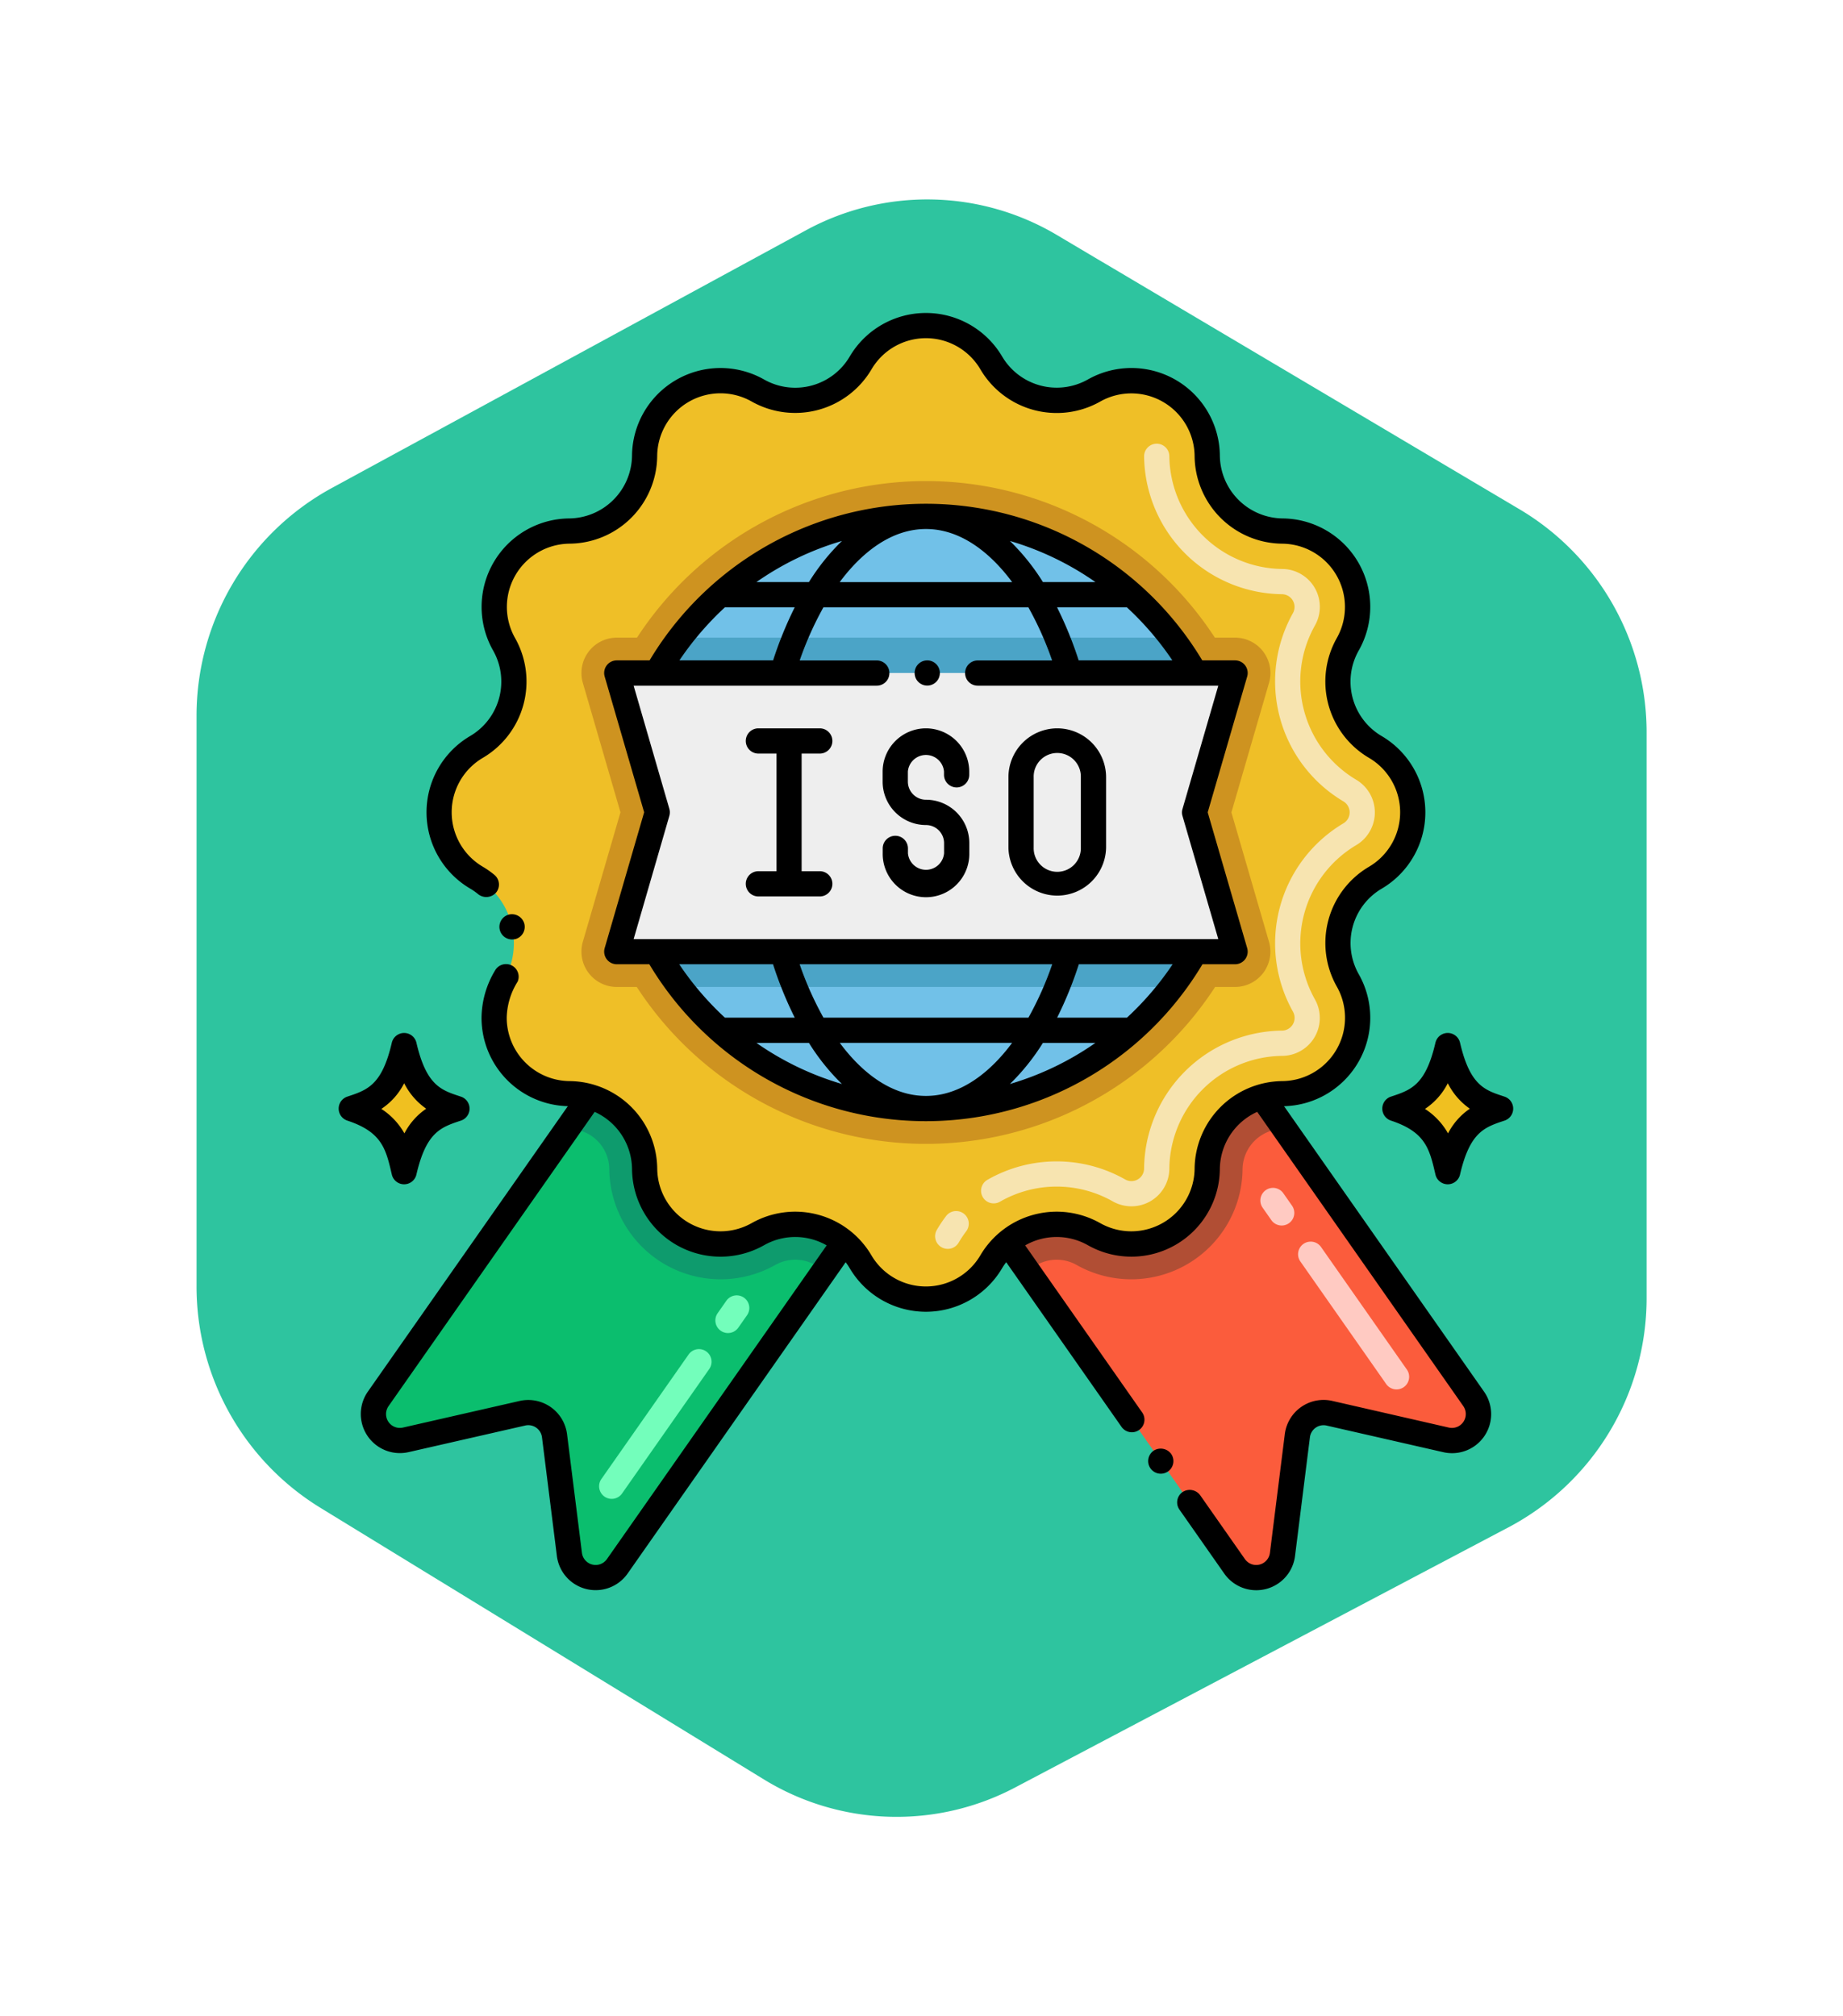 <svg xmlns="http://www.w3.org/2000/svg" xmlns:xlink="http://www.w3.org/1999/xlink" width="121.956" height="133.442" viewBox="0 0 121.956 133.442">
  <defs>
    <filter id="Trazado_771226" x="0" y="0" width="121.956" height="133.442" filterUnits="userSpaceOnUse">
      <feOffset dy="3" input="SourceAlpha"/>
      <feGaussianBlur stdDeviation="3" result="blur"/>
      <feFlood flood-opacity="0.161"/>
      <feComposite operator="in" in2="blur"/>
      <feComposite in="SourceGraphic"/>
    </filter>
  </defs>
  <g id="Grupo_1071666" data-name="Grupo 1071666" transform="translate(-1150.5 -1032.3)">
    <g transform="matrix(1, 0, 0, 1, 1150.5, 1032.3)" filter="url(#Trazado_771226)">
      <path id="Trazado_771226-2" data-name="Trazado 771226" d="M507.16,323.694v-37.37a19.17,19.17,0,0,0-9.355-16.5l-30.646-18.171a18.8,18.8,0,0,0-18.585-.348l-31.4,17.07a19.163,19.163,0,0,0-9.968,16.848v37.713a19.174,19.174,0,0,0,9.125,16.36L445.7,357.286a18.8,18.8,0,0,0,18.606.6l32.673-17.231A19.159,19.159,0,0,0,507.16,323.694Z" transform="translate(-396.2 -240.82)" fill="#2ec49f" stroke="#fff" stroke-miterlimit="10" stroke-width="4"/>
    </g>
    <g id="simbolo-iso" transform="translate(1172.91 1053.017)">
      <g id="Grupo_1071639" data-name="Grupo 1071639" transform="translate(2.294 0.835)">
        <g id="Grupo_1071625" data-name="Grupo 1071625" transform="translate(4.354 0)">
          <path id="Trazado_771227" data-name="Trazado 771227" d="M95.013,40.507a5.019,5.019,0,0,0-1.824,6.8A5.019,5.019,0,0,1,88.864,54.8a4.87,4.87,0,0,0-1.353.2,5.009,5.009,0,0,0-3.624,4.776A5.019,5.019,0,0,1,76.4,64.1a5.019,5.019,0,0,0-5.715.538A4.946,4.946,0,0,0,69.6,65.922a5.021,5.021,0,0,1-8.651,0,5.007,5.007,0,0,0-6.8-1.824,5.019,5.019,0,0,1-7.492-4.326A5.009,5.009,0,0,0,43.034,55a4.87,4.87,0,0,0-1.353-.2A5.019,5.019,0,0,1,37.355,47.3a5.019,5.019,0,0,0-1.824-6.8,5.021,5.021,0,0,1,0-8.651,5.019,5.019,0,0,0,1.824-6.8,5.019,5.019,0,0,1,4.326-7.492,5.019,5.019,0,0,0,4.977-4.977A5.019,5.019,0,0,1,54.15,8.264a5.019,5.019,0,0,0,6.8-1.824,5.021,5.021,0,0,1,8.651,0,5.018,5.018,0,0,0,6.8,1.824,5.019,5.019,0,0,1,7.492,4.326,5.019,5.019,0,0,0,4.977,4.977,5.019,5.019,0,0,1,4.325,7.492,5.019,5.019,0,0,0,1.824,6.8A5.021,5.021,0,0,1,95.013,40.507Z" transform="translate(-33.06 -3.969)" fill="#efbf27"/>
        </g>
        <g id="Grupo_1071626" data-name="Grupo 1071626" transform="translate(37.176 7.812)">
          <path id="Trazado_771228" data-name="Trazado 771228" d="M131.737,80.528a.835.835,0,0,1-.3-1.143,9.416,9.416,0,0,1,.612-.914.835.835,0,0,1,1.331,1.009,7.664,7.664,0,0,0-.5.751A.835.835,0,0,1,131.737,80.528ZM143.078,77.5a7.528,7.528,0,0,0-7.453.016.835.835,0,1,1-.828-1.45,9.2,9.2,0,0,1,9.1-.019.837.837,0,0,0,1.254-.727,9.225,9.225,0,0,1,9.119-9.121A.843.843,0,0,0,155,64.938a9.238,9.238,0,0,1,3.341-12.457.845.845,0,0,0,0-1.452A9.238,9.238,0,0,1,155,38.57a.842.842,0,0,0-.734-1.253,9.238,9.238,0,0,1-9.114-9.119.835.835,0,1,1,1.67-.013,7.559,7.559,0,0,0,7.458,7.462,2.507,2.507,0,0,1,2.173,3.747,7.565,7.565,0,0,0,2.731,10.2,2.515,2.515,0,0,1,0,4.332,7.567,7.567,0,0,0-2.735,10.193,2.509,2.509,0,0,1-2.166,3.752,7.548,7.548,0,0,0-7.461,7.464A2.507,2.507,0,0,1,143.078,77.5Z" transform="translate(-131.324 -27.356)" fill="#f7e4b0"/>
        </g>
        <g id="Grupo_1071627" data-name="Grupo 1071627" transform="translate(13.769 10.285)">
          <path id="Trazado_771229" data-name="Trazado 771229" d="M104.258,56.687l2.49-8.573a2.339,2.339,0,0,0-2.246-2.99h-1.338a22.819,22.819,0,0,0-38.24,0H63.586a2.339,2.339,0,0,0-2.245,2.99l2.49,8.568-2.49,8.568a2.339,2.339,0,0,0,2.245,2.99h1.324a22.821,22.821,0,0,0,38.27,0H104.5a2.34,2.34,0,0,0,2.245-2.991Z" transform="translate(-61.246 -34.76)" fill="#ce9320"/>
        </g>
        <g id="Grupo_1071628" data-name="Grupo 1071628" transform="translate(18.757 12.623)">
          <path id="Trazado_771230" data-name="Trazado 771230" d="M111.8,52.125H76.18a20.5,20.5,0,0,1,35.619,0Z" transform="translate(-76.18 -41.76)" fill="#71c1e8"/>
        </g>
        <g id="Grupo_1071629" data-name="Grupo 1071629" transform="translate(18.757 20.649)">
          <path id="Trazado_771231" data-name="Trazado 771231" d="M111.8,68.128H76.18a20.277,20.277,0,0,1,1.553-2.338h32.513A20.277,20.277,0,0,1,111.8,68.128Z" transform="translate(-76.18 -65.79)" fill="#4ba4c7"/>
        </g>
        <g id="Grupo_1071630" data-name="Grupo 1071630" transform="translate(18.747 41.438)">
          <path id="Trazado_771232" data-name="Trazado 771232" d="M111.79,128.03a20.5,20.5,0,0,1-35.639,0Z" transform="translate(-76.15 -128.03)" fill="#71c1e8"/>
        </g>
        <g id="Grupo_1071631" data-name="Grupo 1071631" transform="translate(18.747 41.438)">
          <path id="Trazado_771233" data-name="Trazado 771233" d="M111.79,128.03a20.52,20.52,0,0,1-1.543,2.328H77.693a20.518,20.518,0,0,1-1.543-2.328Z" transform="translate(-76.15 -128.03)" fill="#4ba4c7"/>
        </g>
        <g id="Grupo_1071632" data-name="Grupo 1071632" transform="translate(16.108 22.987)">
          <path id="Trazado_771234" data-name="Trazado 771234" d="M109.167,72.789l-2.679,9.226,2.679,9.215H68.25l2.679-9.221L68.25,72.789Z" transform="translate(-68.25 -72.789)" fill="#eee"/>
        </g>
        <g id="Grupo_1071633" data-name="Grupo 1071633" transform="translate(41.974 51.028)">
          <path id="Trazado_771235" data-name="Trazado 771235" d="M174.7,179.452l-7.716-1.764a1.752,1.752,0,0,0-2.128,1.49l-.985,7.856a1.749,1.749,0,0,1-3.17.785l-13.665-19.51-1.349-1.931a5.02,5.02,0,0,1,5.715-.538,5.019,5.019,0,0,0,7.492-4.326,5.01,5.01,0,0,1,3.624-4.776l1.493,2.134,12.512,17.866A1.751,1.751,0,0,1,174.7,179.452Z" transform="translate(-145.69 -156.739)" fill="#fb5c3c"/>
        </g>
        <g id="Grupo_1071634" data-name="Grupo 1071634" transform="translate(58.701 57.062)">
          <path id="Trazado_771236" data-name="Trazado 771236" d="M204.091,187.787l-5.68-8.111a.835.835,0,1,1,1.368-.958l5.68,8.111a.835.835,0,1,1-1.368.958Zm-7.6-10.847-.575-.821a.835.835,0,0,1,1.368-.958l.575.821a.835.835,0,0,1-1.368.958Z" transform="translate(-195.768 -174.805)" fill="#ffcac2"/>
        </g>
        <g id="Grupo_1071635" data-name="Grupo 1071635" transform="translate(41.974 51.028)">
          <path id="Trazado_771237" data-name="Trazado 771237" d="M164.014,158.873a2.7,2.7,0,0,0-2.779,2.659,7.365,7.365,0,0,1-10.986,6.34,2.687,2.687,0,0,0-3.21.438l-1.349-1.931a5.02,5.02,0,0,1,5.715-.538,5.019,5.019,0,0,0,7.492-4.325,5.01,5.01,0,0,1,3.624-4.776Z" transform="translate(-145.69 -156.739)" fill="#b14e34"/>
        </g>
        <g id="Grupo_1071636" data-name="Grupo 1071636" transform="translate(0 51.028)">
          <path id="Trazado_771238" data-name="Trazado 771238" d="M51.183,166.375l-1.349,1.931-13.665,19.51a1.749,1.749,0,0,1-3.17-.785l-.985-7.853a1.75,1.75,0,0,0-2.128-1.49l-7.716,1.76a1.751,1.751,0,0,1-1.824-2.712l12.509-17.863,1.5-2.134a5.011,5.011,0,0,1,3.624,4.776,5.019,5.019,0,0,0,7.492,4.326A5.03,5.03,0,0,1,51.183,166.375Z" transform="translate(-20.024 -156.739)" fill="#0bbe6e"/>
        </g>
        <g id="Grupo_1071637" data-name="Grupo 1071637" transform="translate(14.94 64.177)">
          <path id="Trazado_771239" data-name="Trazado 771239" d="M65.11,209.423a.835.835,0,0,1-.205-1.163l5.772-8.241a.835.835,0,0,1,1.368.958l-5.772,8.241A.836.836,0,0,1,65.11,209.423ZM72.8,198.446a.835.835,0,0,1-.2-1.163l.575-.821a.835.835,0,1,1,1.368.958l-.575.821A.835.835,0,0,1,72.8,198.446Z" transform="translate(-64.754 -196.107)" fill="#73febb"/>
        </g>
        <g id="Grupo_1071638" data-name="Grupo 1071638" transform="translate(12.832 51.028)">
          <path id="Trazado_771240" data-name="Trazado 771240" d="M76.767,166.375l-1.349,1.931a2.69,2.69,0,0,0-3.213-.431,7.367,7.367,0,0,1-10.982-6.34,2.689,2.689,0,0,0-2.782-2.662l1.5-2.134a5.011,5.011,0,0,1,3.624,4.776,5.019,5.019,0,0,0,7.492,4.326,5.03,5.03,0,0,1,5.715.534Z" transform="translate(-58.44 -156.739)" fill="#0e9b6d"/>
        </g>
      </g>
      <g id="Grupo_1071646" data-name="Grupo 1071646" transform="translate(0 47.645)">
        <g id="Grupo_1071642" data-name="Grupo 1071642" transform="translate(0)">
          <g id="Grupo_1071640" data-name="Grupo 1071640">
            <path id="Trazado_771241" data-name="Trazado 771241" d="M16.673,153.479c-.392-1.693-.652-2.811-2.946-3.569a.836.836,0,0,1,0-1.586c1.332-.44,2.294-.758,2.946-3.569a.836.836,0,0,1,1.627,0c.668,2.878,1.67,3.148,2.946,3.57a.836.836,0,0,1,0,1.586c-1.332.44-2.294.759-2.946,3.569A.835.835,0,0,1,16.673,153.479Z" transform="translate(-13.155 -144.111)"/>
          </g>
          <g id="Grupo_1071641" data-name="Grupo 1071641" transform="translate(2.825 3.323)">
            <path id="Trazado_771242" data-name="Trazado 771242" d="M24.582,155.751a4.431,4.431,0,0,0-1.443,1.633,4.637,4.637,0,0,0-1.526-1.62,4.439,4.439,0,0,0,1.51-1.7A4.529,4.529,0,0,0,24.582,155.751Z" transform="translate(-21.613 -154.061)" fill="#f0c020"/>
          </g>
        </g>
        <g id="Grupo_1071645" data-name="Grupo 1071645" transform="translate(69.059)">
          <g id="Grupo_1071643" data-name="Grupo 1071643">
            <path id="Trazado_771243" data-name="Trazado 771243" d="M223.428,153.479c-.392-1.693-.652-2.811-2.946-3.569a.836.836,0,0,1,0-1.586c1.332-.44,2.294-.758,2.946-3.569a.836.836,0,0,1,1.627,0c.668,2.878,1.67,3.148,2.946,3.57a.836.836,0,0,1,0,1.586c-1.332.44-2.294.759-2.946,3.569A.835.835,0,0,1,223.428,153.479Z" transform="translate(-219.91 -144.111)"/>
          </g>
          <g id="Grupo_1071644" data-name="Grupo 1071644" transform="translate(2.825 3.323)">
            <path id="Trazado_771244" data-name="Trazado 771244" d="M231.336,155.751a4.431,4.431,0,0,0-1.443,1.633,4.637,4.637,0,0,0-1.526-1.62,4.439,4.439,0,0,0,1.51-1.7A4.529,4.529,0,0,0,231.336,155.751Z" transform="translate(-228.367 -154.061)" fill="#f0c020"/>
          </g>
        </g>
      </g>
      <g id="Grupo_1071647" data-name="Grupo 1071647" transform="translate(35.996 27.485)">
        <path id="Trazado_771245" data-name="Trazado 771245" d="M123.787,83.755a2.869,2.869,0,0,0-2.866,2.866v.667a2.869,2.869,0,0,0,2.866,2.866,1.2,1.2,0,0,1,1.2,1.2v.667a1.2,1.2,0,0,1-2.391,0V91.7a.835.835,0,0,0-1.67,0v.312a2.866,2.866,0,1,0,5.731,0v-.667a2.869,2.869,0,0,0-2.866-2.865,1.2,1.2,0,0,1-1.2-1.2v-.667a1.2,1.2,0,0,1,2.391,0v.217a.835.835,0,1,0,1.67,0v-.217A2.869,2.869,0,0,0,123.787,83.755Z" transform="translate(-120.921 -83.755)"/>
      </g>
      <g id="Grupo_1071648" data-name="Grupo 1071648" transform="translate(44.321 27.485)">
        <path id="Trazado_771246" data-name="Trazado 771246" d="M149.077,83.755a3.234,3.234,0,0,0-3.231,3.231V91.65a3.231,3.231,0,0,0,6.461,0V86.986A3.235,3.235,0,0,0,149.077,83.755Zm1.56,7.895a1.561,1.561,0,1,1-3.121,0V86.986a1.561,1.561,0,1,1,3.121,0Z" transform="translate(-145.846 -83.755)"/>
      </g>
      <g id="Grupo_1071649" data-name="Grupo 1071649" transform="translate(26.94 27.485)">
        <path id="Trazado_771247" data-name="Trazado 771247" d="M98.707,85.425a.835.835,0,0,0,0-1.67H94.646a.835.835,0,0,0,0,1.67h1.2V93.21h-1.2a.835.835,0,0,0,0,1.67h4.061a.835.835,0,1,0,0-1.67h-1.2V85.425Z" transform="translate(-93.811 -83.755)"/>
      </g>
      <g id="Grupo_1071650" data-name="Grupo 1071650" transform="translate(10.642 39.79)">
        <path id="Trazado_771248" data-name="Trazado 771248" d="M46.033,122.247a.84.84,0,0,0,.635-1,.851.851,0,0,0-1-.638.836.836,0,0,0,.361,1.633Z" transform="translate(-45.017 -120.595)"/>
      </g>
      <g id="Grupo_1071651" data-name="Grupo 1071651" transform="translate(38.113 22.987)">
        <circle id="Elipse_4701" data-name="Elipse 4701" cx="0.835" cy="0.835" r="0.835" transform="translate(0)"/>
      </g>
      <g id="Grupo_1071652" data-name="Grupo 1071652" transform="translate(17.567 12.623)">
        <path id="Trazado_771249" data-name="Trazado 771249" d="M66.584,69.736H68.74a21.316,21.316,0,0,0,36.6,0H107.5a.835.835,0,0,0,.8-1.069l-2.612-8.985,2.612-8.988a.835.835,0,0,0-.8-1.069h-2.173a21.312,21.312,0,0,0-36.571,0H66.584a.835.835,0,0,0-.8,1.069l2.612,8.985-2.612,8.988A.836.836,0,0,0,66.584,69.736Zm4.133,0h6.207a25.294,25.294,0,0,0,1.437,3.534H73.739A19.905,19.905,0,0,1,70.717,69.736Zm16.325,8.714c-2.343,0-4.3-1.62-5.7-3.511H92.745c-1.405,1.894-3.365,3.511-5.7,3.511ZM80.261,73.27a21.883,21.883,0,0,1-1.576-3.534H95.4a21.881,21.881,0,0,1-1.575,3.534Zm-4.436,1.67H79.3a14.432,14.432,0,0,0,2.184,2.72A19.389,19.389,0,0,1,75.825,74.94Zm18.957,0h3.476A19.38,19.38,0,0,1,92.6,77.66,14.4,14.4,0,0,0,94.782,74.94Zm5.563-1.67H95.724a25.293,25.293,0,0,0,1.437-3.534h6.207A19.9,19.9,0,0,1,100.345,73.27Zm3.005-23.645h-6.2a25.264,25.264,0,0,0-1.43-3.511h4.619A19.98,19.98,0,0,1,103.35,49.625Zm-5.09-5.181H94.784A14.422,14.422,0,0,0,92.6,41.722,19.378,19.378,0,0,1,98.26,44.444ZM87.042,40.931c2.351,0,4.31,1.632,5.706,3.514H81.337C82.739,42.554,84.7,40.931,87.042,40.931ZM79.3,44.444H75.824a19.376,19.376,0,0,1,5.662-2.723A14.415,14.415,0,0,0,79.3,44.444Zm-5.56,1.67h4.619a25.29,25.29,0,0,0-1.43,3.511h-6.2A19.966,19.966,0,0,1,73.74,46.114Zm-3.676,13.8a.844.844,0,0,0,0-.464L67.7,51.3H83.789a.835.835,0,0,0,0-1.67h-5.1a21.878,21.878,0,0,1,1.567-3.511H93.825a21.836,21.836,0,0,1,1.567,3.511H90.469a.835.835,0,1,0,0,1.67h15.919l-2.368,8.157a.79.79,0,0,0,0,.467l2.368,8.147H67.7Z" transform="translate(-65.748 -39.261)"/>
      </g>
      <g id="Grupo_1071653" data-name="Grupo 1071653" transform="translate(53.568 75.149)">
        <path id="Trazado_771250" data-name="Trazado 771250" d="M173.888,226.6a.835.835,0,1,0,1.162.207A.858.858,0,0,0,173.888,226.6Z" transform="translate(-173.531 -226.455)"/>
      </g>
      <g id="Grupo_1071654" data-name="Grupo 1071654" transform="translate(1.457 0)">
        <path id="Trazado_771251" data-name="Trazado 771251" d="M78.619,53.961a5.852,5.852,0,0,0,4.944-8.735,4.178,4.178,0,0,1,1.523-5.665,5.857,5.857,0,0,0,0-10.091A4.176,4.176,0,0,1,83.563,23.8a5.853,5.853,0,0,0-5.044-8.738,4.205,4.205,0,0,1-4.148-4.148,5.852,5.852,0,0,0-8.741-5.044,4.194,4.194,0,0,1-5.665-1.523,5.854,5.854,0,0,0-10.087,0,4.18,4.18,0,0,1-5.668,1.52,5.855,5.855,0,0,0-8.738,5.047,4.205,4.205,0,0,1-4.148,4.148,5.854,5.854,0,0,0-5.044,8.741,4.177,4.177,0,0,1-1.523,5.662,5.857,5.857,0,0,0,0,10.091,4.207,4.207,0,0,1,.544.381.862.862,0,0,0,1.176-.114.832.832,0,0,0-.117-1.176,5.772,5.772,0,0,0-.755-.531,4.18,4.18,0,0,1,0-7.212,5.857,5.857,0,0,0,2.128-7.926,4.187,4.187,0,0,1,3.6-6.246,5.851,5.851,0,0,0,5.805-5.805,4.188,4.188,0,0,1,6.243-3.607A5.865,5.865,0,0,0,51.317,5.2a4.178,4.178,0,0,1,7.211,0,5.856,5.856,0,0,0,7.926,2.128,4.187,4.187,0,0,1,6.246,3.6,5.854,5.854,0,0,0,5.8,5.805,4.189,4.189,0,0,1,3.611,6.243,5.856,5.856,0,0,0,2.124,7.929,4.18,4.18,0,0,1,0,7.212,5.859,5.859,0,0,0-2.124,7.929A4.191,4.191,0,0,1,78.505,52.3,5.859,5.859,0,0,0,72.7,58.1a4.188,4.188,0,0,1-6.246,3.6,5.858,5.858,0,0,0-7.93,2.128,4.182,4.182,0,0,1-7.211,0,5.853,5.853,0,0,0-7.926-2.128,4.188,4.188,0,0,1-6.246-3.6A5.854,5.854,0,0,0,31.336,52.3a4.2,4.2,0,0,1-4.155-4.2,4.669,4.669,0,0,1,.725-2.388.835.835,0,0,0-1.5-.728,6.168,6.168,0,0,0-.892,3.116,5.852,5.852,0,0,0,5.711,5.859L17.992,72.85a2.587,2.587,0,0,0,2.694,4.005l7.715-1.76a.913.913,0,0,1,1.114.78l.985,7.851a2.585,2.585,0,0,0,4.683,1.161c14.774-21.093,13.341-19.046,14.427-20.6a4.35,4.35,0,0,1,.264.391,5.853,5.853,0,0,0,10.091,0,4.474,4.474,0,0,1,.267-.394l7.633,10.9a.833.833,0,1,0,1.366-.955L61.488,63.172a4.192,4.192,0,0,1,4.144-.014,5.853,5.853,0,0,0,8.738-5.044,4.2,4.2,0,0,1,2.473-3.779L90.48,73.809a.918.918,0,0,1-.959,1.42l-7.709-1.764a2.585,2.585,0,0,0-3.143,2.2l-.985,7.856a.914.914,0,0,1-1.657.41L73.064,79.7a.858.858,0,0,0-1.165-.2.831.831,0,0,0-.2,1.162l2.963,4.229a2.585,2.585,0,0,0,4.683-1.159l.985-7.856a.91.91,0,0,1,1.112-.778l7.716,1.761a2.586,2.586,0,0,0,2.7-4ZM33.815,83.93a.914.914,0,0,1-1.657-.41l-.985-7.851a2.586,2.586,0,0,0-3.142-2.2l-7.716,1.76a.916.916,0,0,1-.954-1.419L33,54.336a4.2,4.2,0,0,1,2.473,3.779,5.855,5.855,0,0,0,8.741,5.044,4.183,4.183,0,0,1,4.139.012Z" transform="translate(-17.517 -1.469)"/>
      </g>
    </g>
  </g>
</svg>
